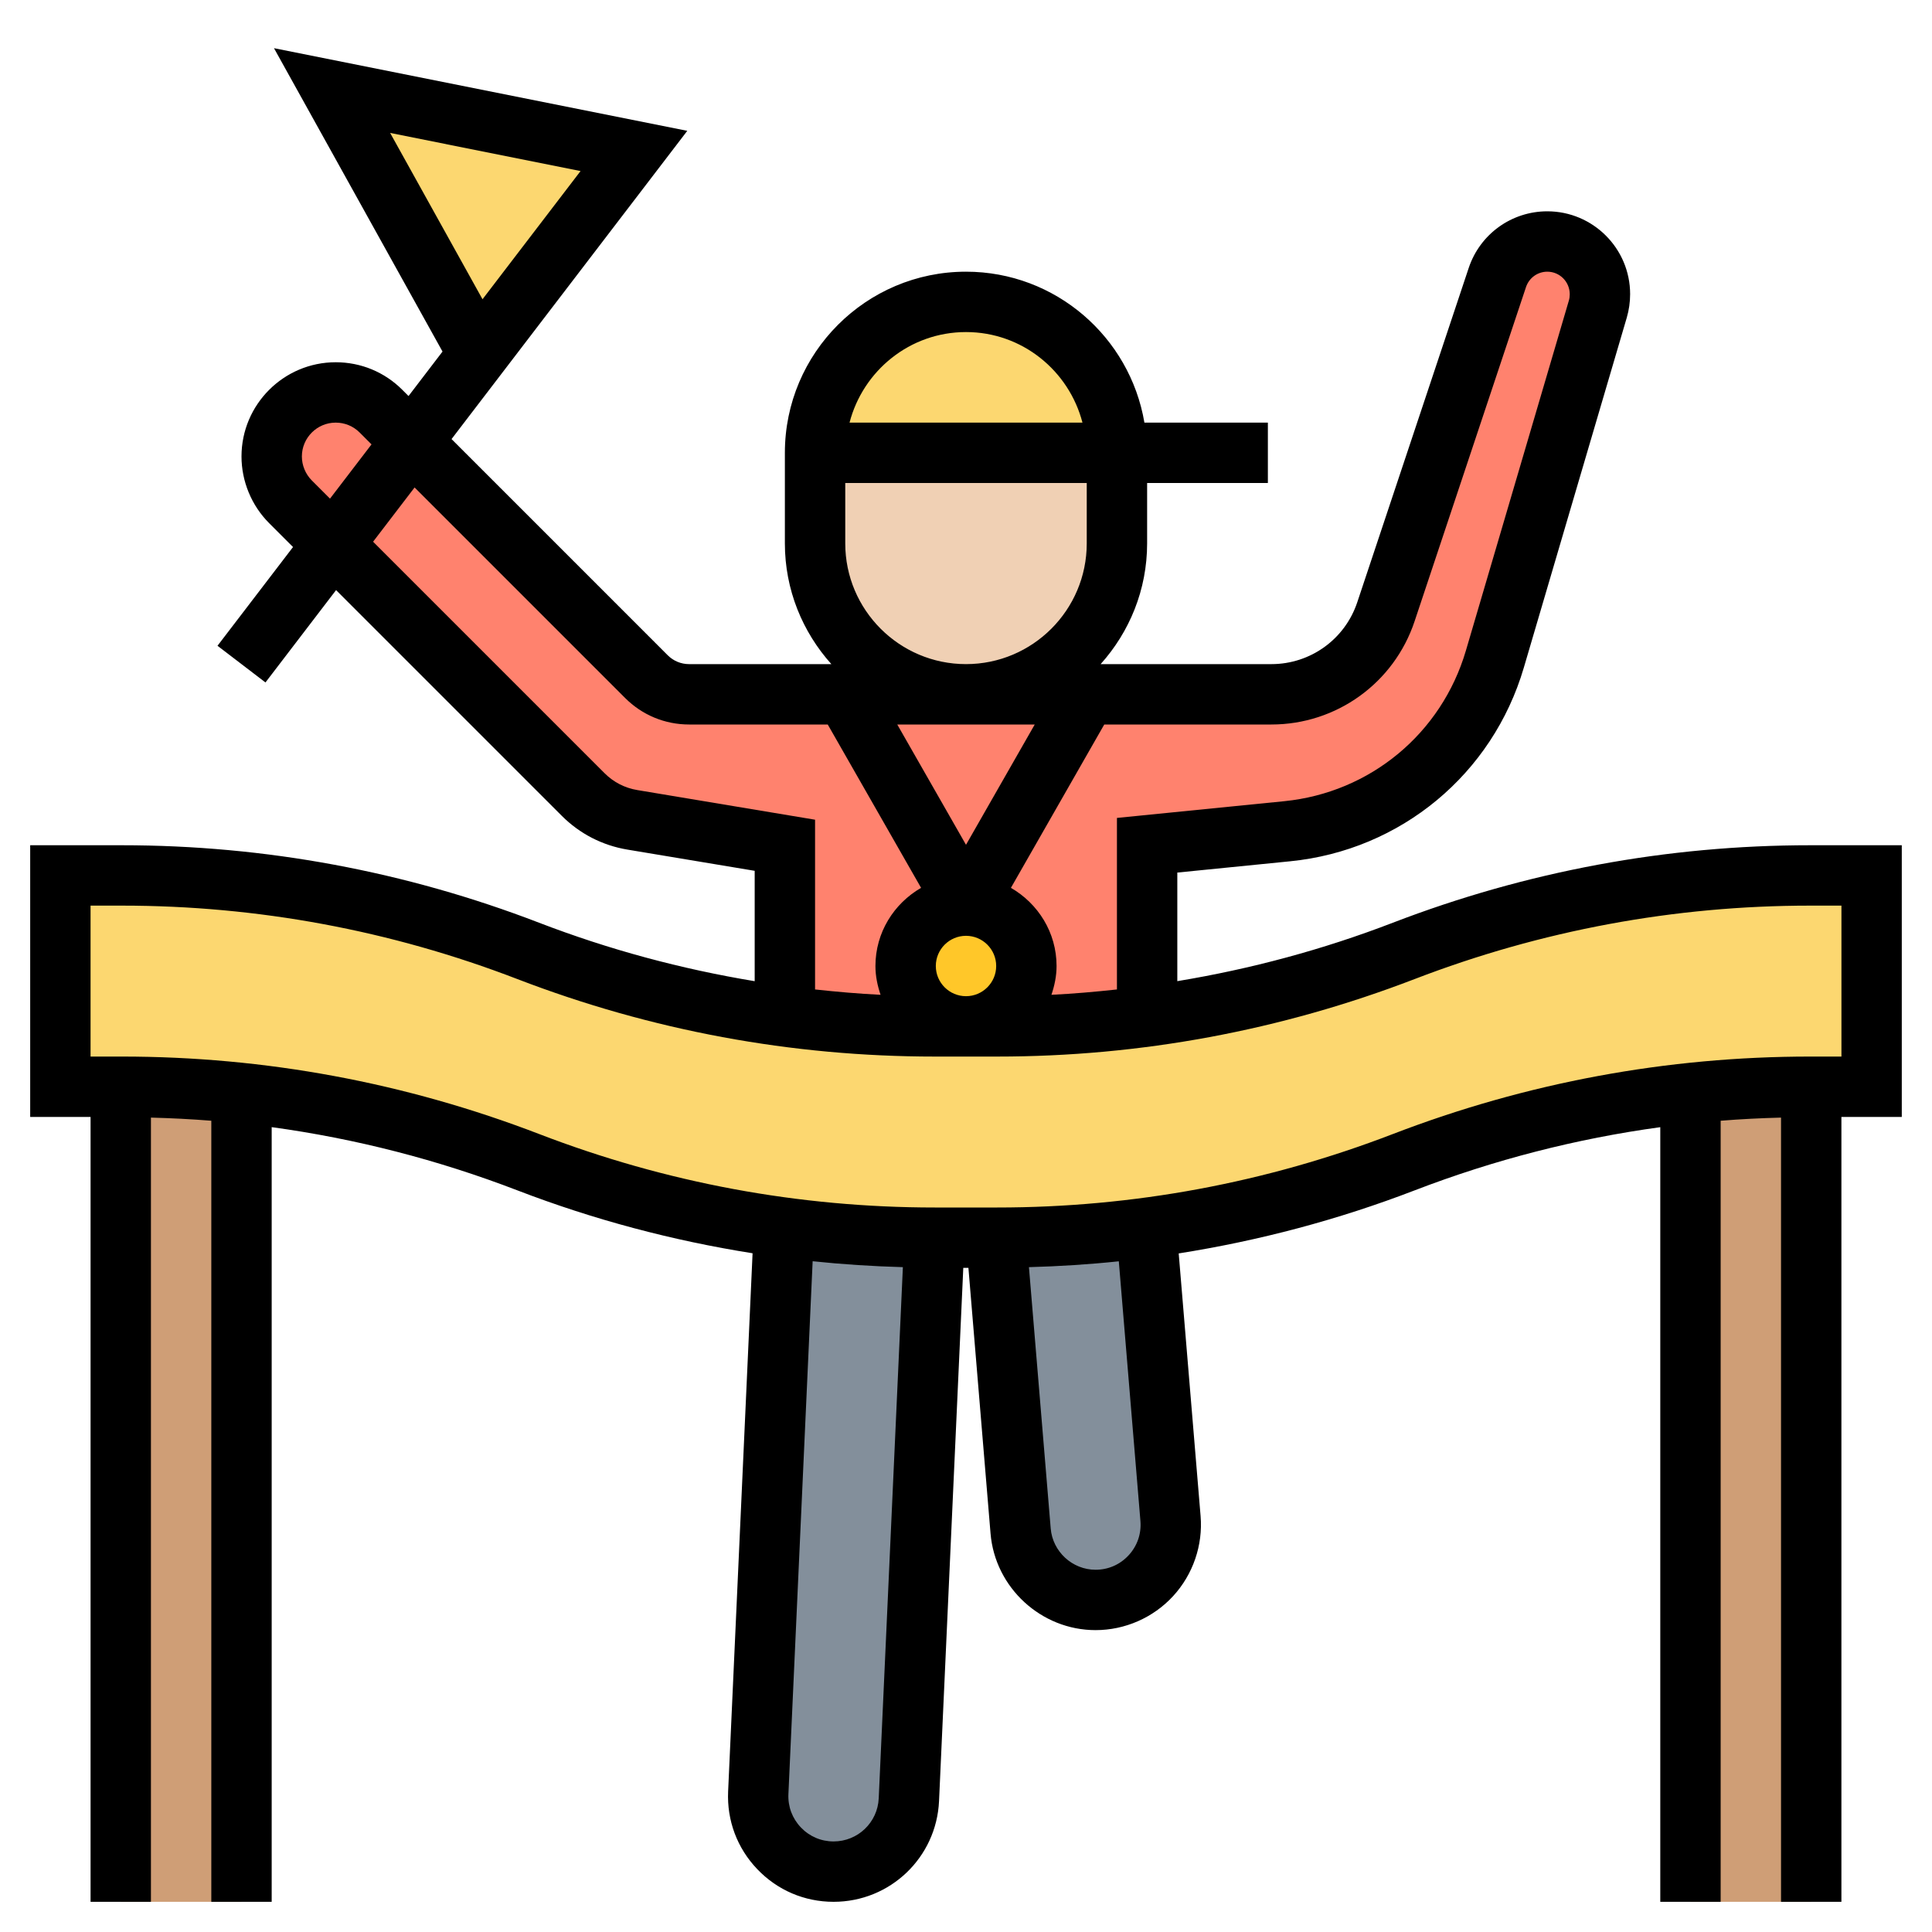 <svg id="Layer_5" enable-background="new 0 0 64 64" height="512" viewBox="0 0 64 64" width="512" xmlns="http://www.w3.org/2000/svg"><path d="m51.26 8c-.75 0-1.42.48-1.66 1.19l-3.69 11.07c-.54 1.64-2.07 2.74-3.79 2.74h-6.12-4-4-5.17c-.53 0-1.04-.21-1.42-.59l-7.78-7.78-1.01-1.01c-.4-.4-.94-.62-1.5-.62-.58 0-1.12.24-1.5.62s-.62.92-.62 1.5c0 .56.22 1.1.62 1.5l1.41 1.41 8.29 8.29c.44.44 1.01.74 1.63.84l5.05.84v5.66h12v-5.66l4.64-.46c3.24-.33 5.96-2.58 6.88-5.71l3.41-11.59c.05-.16.07-.32.07-.49v-.01c0-.96-.78-1.74-1.74-1.74z" fill="#ff826e"/><path d="m26 33.66c1.64.23 3.3.34 4.96.34h1.04 1.04c1.66 0 3.32-.11 4.96-.34 2.9-.38 5.75-1.11 8.5-2.16 4.3-1.65 8.86-2.5 13.46-2.5h2.04v7h-2-.04c-1.32 0-2.65.07-3.96.22-3.25.34-6.44 1.11-9.5 2.28-2.76 1.06-5.63 1.79-8.54 2.17-1.63.22-3.27.33-4.92.33h-.04-2.04-.01c-1.67 0-3.33-.11-4.98-.34-2.89-.38-5.73-1.11-8.47-2.16-3.06-1.17-6.25-1.94-9.5-2.28-1.31-.15-2.64-.22-3.96-.22h-.04-2v-7h2.04c4.6 0 9.16.85 13.46 2.5 2.75 1.05 5.6 1.78 8.5 2.16z" fill="#fcd770"/><path d="m60 36v27h-4v-26.78c1.31-.15 2.64-.22 3.96-.22z" fill="#cf9e76"/><path d="m38.78 50.3c.01.07.01.14.01.21 0 1.36-1.11 2.49-2.5 2.49-1.29 0-2.37-.99-2.48-2.28l-.81-9.72h.04c1.65 0 3.29-.11 4.92-.33l.04.33z" fill="#838f9b"/><path d="m37 15v3c0 2.76-2.24 5-5 5s-5-2.24-5-5v-3z" fill="#f0d0b4"/><path d="m37 15h-10c0-2.76 2.24-5 5-5 1.38 0 2.63.56 3.54 1.46.9.91 1.46 2.16 1.46 3.54z" fill="#fcd770"/><circle cx="32" cy="32" fill="#ffc729" r="2"/><path d="m30.95 41-.84 18.62c-.06 1.33-1.16 2.38-2.5 2.38-1.38 0-2.49-1.12-2.49-2.49 0-.04 0-.08 0-.12l.85-18.73c1.65.23 3.31.34 4.98.34z" fill="#838f9b"/><path d="m21 5-5.15 6.73-4.85-8.73z" fill="#fcd770"/><path d="m8 36.22v26.78h-4v-27h.04c1.32 0 2.65.07 3.96.22z" fill="#cf9e76"/><path d="m63 28h-3.036c-4.744 0-9.395.863-13.823 2.566-2.322.894-4.71 1.534-7.141 1.936v-3.597l3.74-.374c3.663-.366 6.701-2.885 7.739-6.416l3.41-11.593c.073-.251.111-.512.111-.779 0-1.513-1.231-2.743-2.744-2.743-1.183 0-2.229.754-2.603 1.876l-3.691 11.072c-.408 1.228-1.552 2.052-2.845 2.052h-5.657c.954-1.063 1.54-2.462 1.54-4v-2h4v-2h-4.09c-.478-2.833-2.942-5-5.91-5-3.309 0-6 2.691-6 6v3c0 1.538.586 2.937 1.54 4h-4.712c-.267 0-.519-.104-.708-.293l-7.162-7.162 7.809-10.211-13.691-2.738 5.583 10.05-1.126 1.473-.205-.205c-.589-.59-1.373-.914-2.207-.914-1.721 0-3.121 1.4-3.121 3.121 0 .822.333 1.626.914 2.207l.793.793-2.502 3.271 1.589 1.215 2.339-3.059 7.479 7.479c.593.593 1.344.979 2.171 1.117l4.217.703v3.656c-2.431-.402-4.819-1.043-7.141-1.936-4.428-1.704-9.079-2.567-13.823-2.567h-3.036v9h2v26h2v-25.978c.669.017 1.336.051 2 .104v25.874h2v-25.662c2.777.38 5.501 1.08 8.141 2.095 2.531.973 5.137 1.663 7.789 2.083l-.81 17.828c-.043.963.299 1.877.965 2.574.666.698 1.564 1.082 2.528 1.082 1.875 0 3.409-1.467 3.494-3.339l.803-17.661h.17l.733 8.799c.149 1.795 1.678 3.201 3.479 3.201.974 0 1.91-.411 2.569-1.127.659-.717.991-1.685.91-2.654l-.725-8.698c2.66-.42 5.274-1.111 7.812-2.087 2.64-1.016 5.364-1.715 8.141-2.095v25.661h2v-25.874c.664-.054 1.331-.087 2-.104v25.978h2v-26h2v-9zm-50.076-23.596 6.308 1.262-3.248 4.247zm33.936 16.177 3.691-11.072c.102-.305.385-.509.705-.509.411 0 .744.333.744.749 0 .071-.01.142-.03.21l-3.41 11.592c-.807 2.746-3.17 4.705-6.019 4.99l-5.541.554v5.682c-.721.078-1.443.142-2.17.177.102-.301.17-.619.17-.954 0-1.11-.613-2.07-1.512-2.589l3.092-5.411h5.537c2.155 0 4.062-1.374 4.743-3.419zm-12.583 3.419-2.277 3.985-2.277-3.985zm-3.277 8c0-.552.449-1 1-1s1 .448 1 1-.449 1-1 1-1-.448-1-1zm1-21c1.858 0 3.411 1.279 3.858 3h-7.716c.447-1.721 2-3 3.858-3zm-4 7v-2h8v2c0 2.206-1.794 4-4 4s-4-1.794-4-4zm-17.672-2.086c-.208-.209-.328-.498-.328-.793 0-.618.503-1.121 1.121-1.121.3 0 .581.116.793.328l.393.393-1.375 1.797zm10.784 10.258c-.414-.069-.789-.262-1.085-.559l-7.668-7.668 1.375-1.797 6.973 6.973c.566.567 1.32.879 2.122.879h4.591l3.092 5.411c-.899.519-1.512 1.479-1.512 2.589 0 .335.068.653.17.954-.727-.035-1.449-.099-2.17-.177v-5.623zm6.501 34.828c-.413 0-.797-.164-1.082-.463-.286-.299-.432-.689-.414-1.102l.803-17.655c.991.104 1.988.168 2.989.196l-.8 17.595c-.036.801-.693 1.429-1.496 1.429zm10.165-10.615c.035.421-.103.823-.389 1.134s-.675.481-1.097.481c-.77 0-1.422-.601-1.486-1.367l-.721-8.657c.997-.027 1.99-.09 2.977-.194zm23.222-15.385h-1.036c-4.744 0-9.395.863-13.823 2.566-4.198 1.616-8.608 2.434-13.105 2.434h-2.071c-4.498 0-8.907-.818-13.105-2.434-4.429-1.703-9.08-2.566-13.824-2.566h-1.036v-5h1.036c4.498 0 8.907.818 13.105 2.434 4.428 1.703 9.079 2.566 13.823 2.566h2.071c4.744 0 9.395-.863 13.823-2.566 4.199-1.616 8.609-2.434 13.106-2.434h1.036z"/></svg>